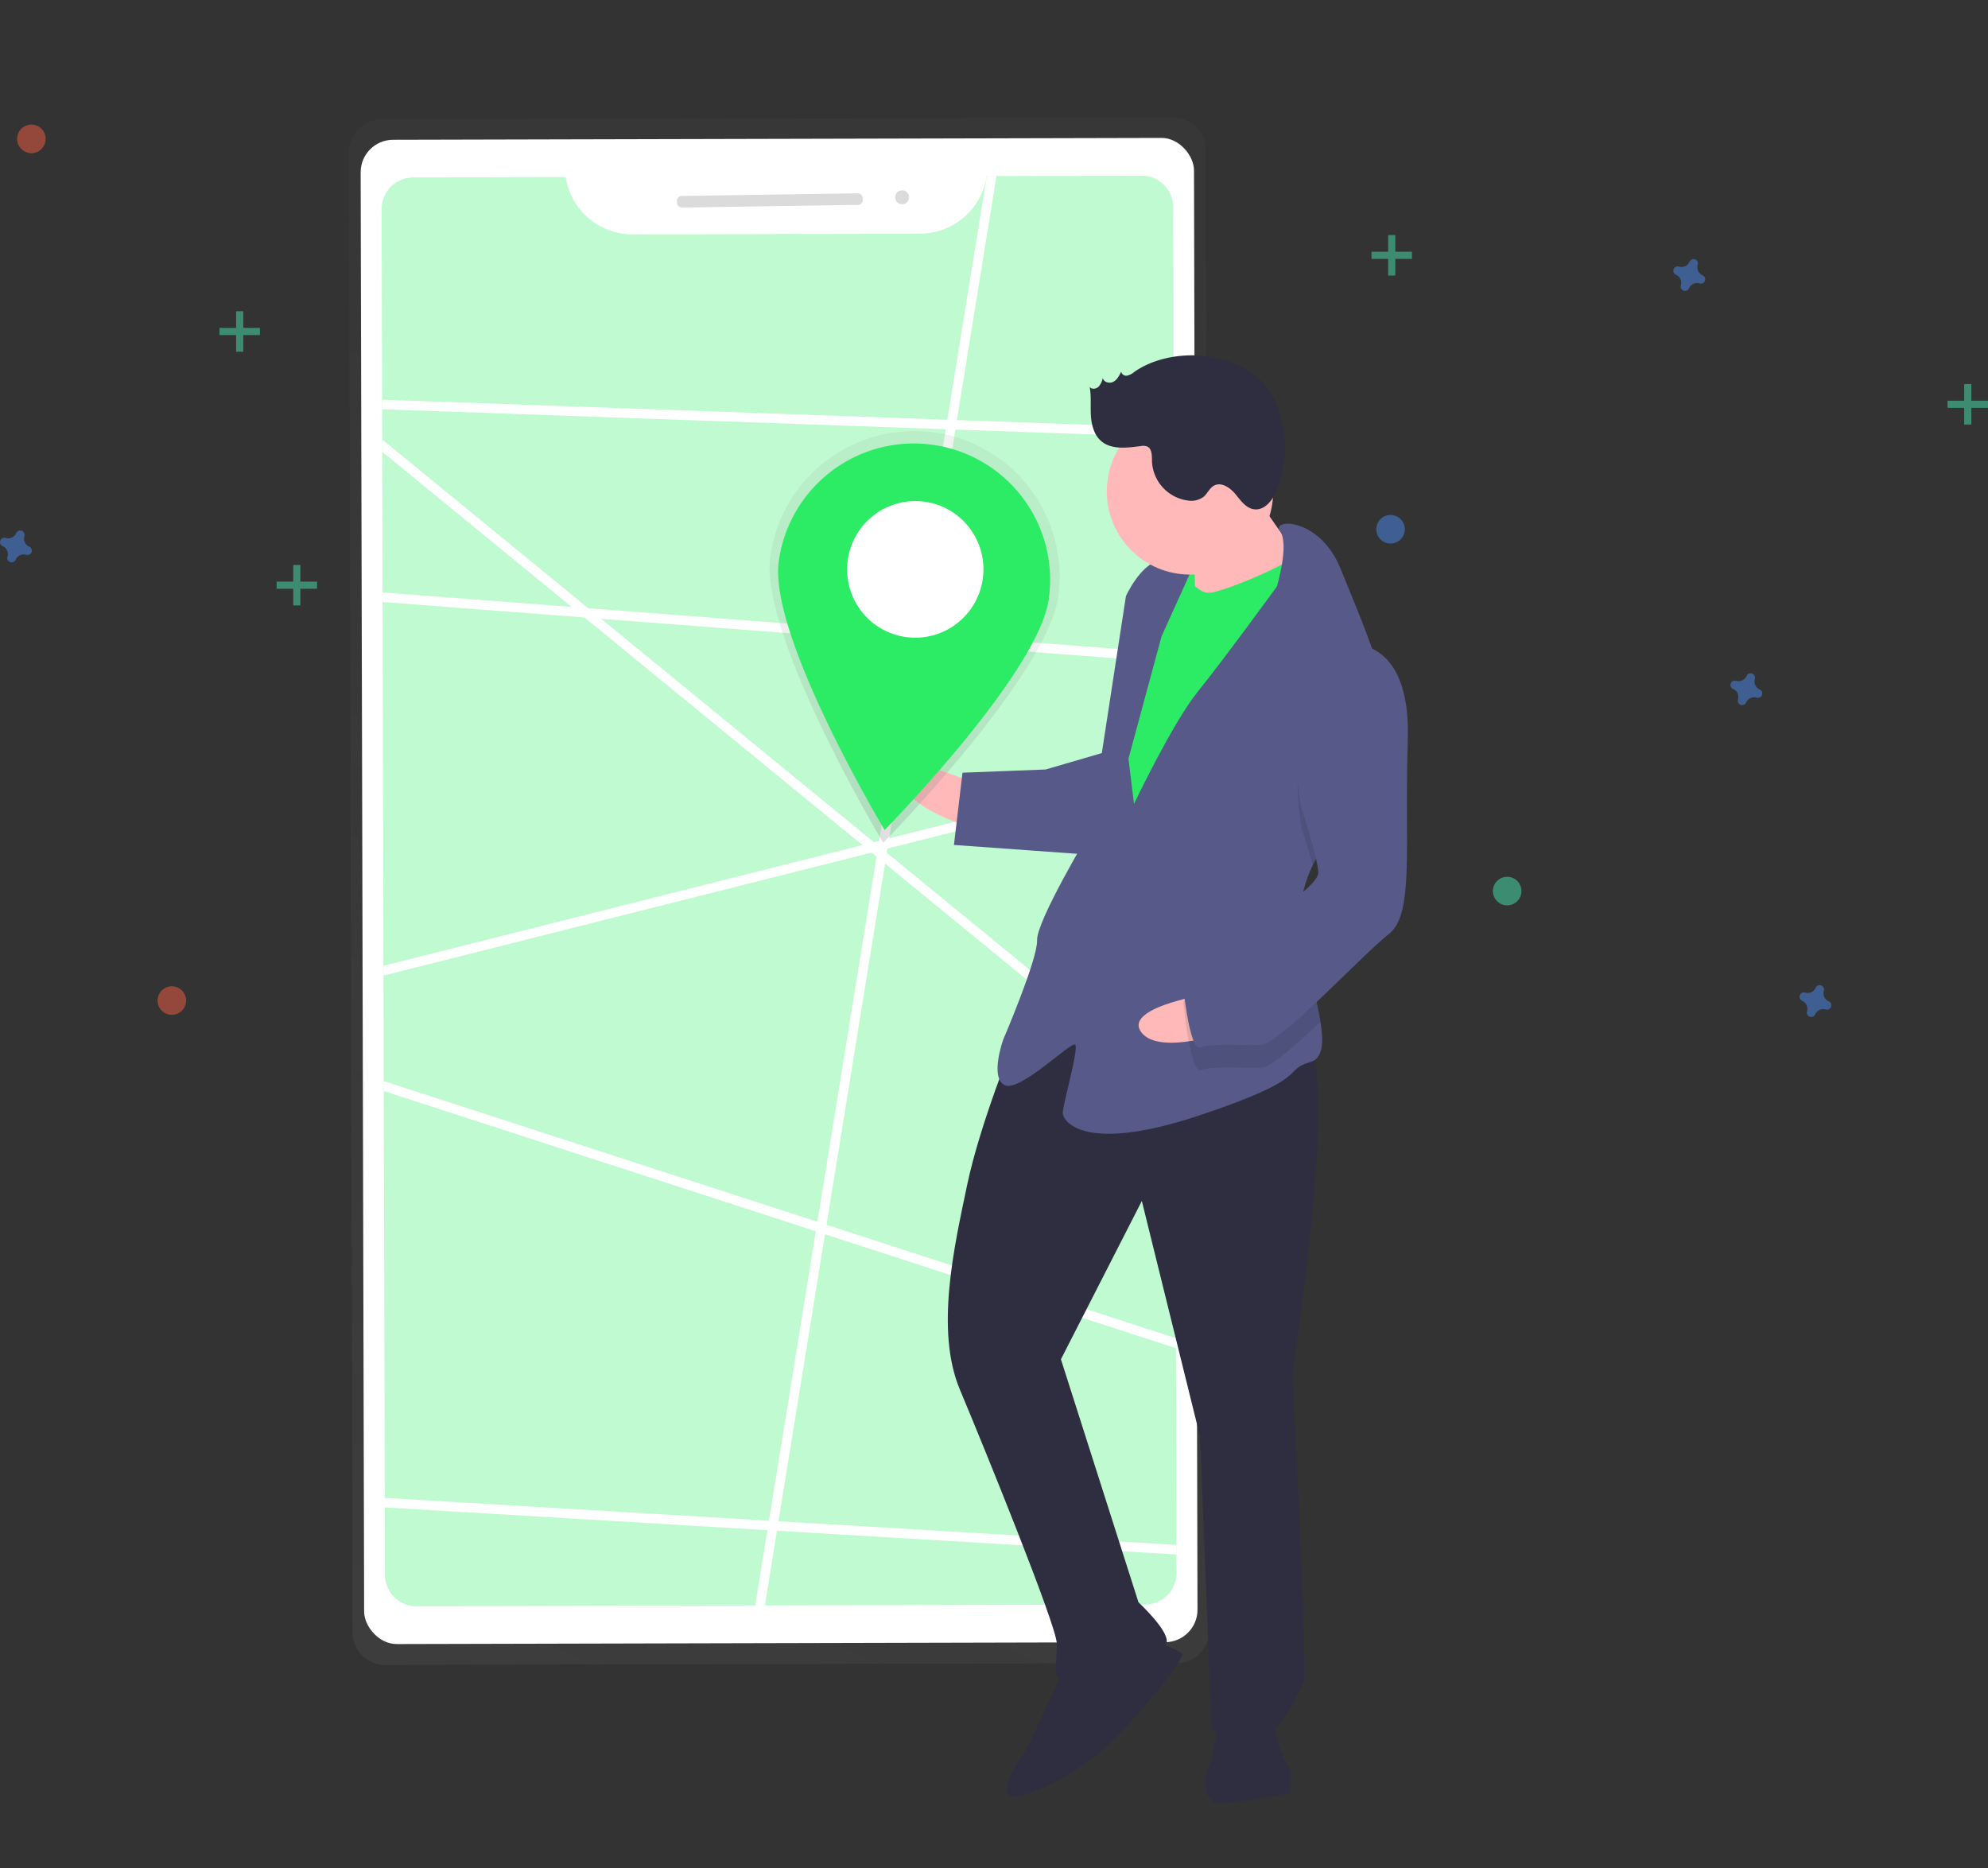 <svg id="fa905f8f-095c-41f4-b37d-f1ac86376786" data-name="Layer 1" xmlns="http://www.w3.org/2000/svg" xmlns:xlink="http://www.w3.org/1999/xlink" width="835.195" height="784.909" viewBox="0 0 835.195 784.909"><rect x="0" y="0" width="835.195" height="784.909" fill="#333333" stroke="none"/><defs><linearGradient id="f38e1aba-af05-4903-898b-a26ded3fea7b" x1="380.039" y1="760.169" x2="664.572" y2="88.291" gradientTransform="translate(-13.63 -2.044) rotate(-0.139)" gradientUnits="userSpaceOnUse"><stop offset="0" stop-color="gray" stop-opacity="0.25"/><stop offset="0.535" stop-color="gray" stop-opacity="0.12"/><stop offset="1" stop-color="gray" stop-opacity="0.1"/></linearGradient><clipPath id="b2075e3e-9372-4a22-8cd3-4b0cd260a589" transform="translate(-182.403 -46.466)"><path d="M596.926,120.425a28.384,28.384,0,0,1-27.915,24.21l-120.928.294a28.384,28.384,0,0,1-28.032-24.074l-64.053.156a13.298,13.298,0,0,0-13.265,13.33l1.394,573.666a13.298,13.298,0,0,0,13.33,13.265l305.957-.744a13.297,13.297,0,0,0,13.265-13.33l-1.394-573.666A13.298,13.298,0,0,0,661.955,120.267Z" fill="#2cec66" opacity="0.3"/></clipPath><linearGradient id="a62a20e8-8665-4564-9d8e-c3ff428fbaa1" x1="564.247" y1="404.528" x2="564.247" y2="230.703" gradientTransform="translate(47.683 -77.977) rotate(7.891)" xlink:href="#f38e1aba-af05-4903-898b-a26ded3fea7b"/></defs><title>Destination</title><g opacity="0.5"><path d="M675.166,95.908l-332.498.808a13.664,13.664,0,0,0-13.634,13.694l1.512,621.887a13.664,13.664,0,0,0,13.7,13.628l332.498-.808a13.664,13.664,0,0,0,13.634-13.694l-1.512-621.887A13.664,13.664,0,0,0,675.166,95.908Z" transform="translate(-182.403 -46.466)" fill="url(#f38e1aba-af05-4903-898b-a26ded3fea7b)"/></g><rect x="334.652" y="104.795" width="350.107" height="631.948" rx="13.635" transform="translate(-183.424 -45.226) rotate(-0.139)" fill="#fff"/><path d="M596.926,120.425a28.384,28.384,0,0,1-27.915,24.21l-120.928.294a28.384,28.384,0,0,1-28.032-24.074l-64.053.156a13.298,13.298,0,0,0-13.265,13.33l1.394,573.666a13.298,13.298,0,0,0,13.33,13.265l305.957-.744a13.297,13.297,0,0,0,13.265-13.33l-1.394-573.666A13.298,13.298,0,0,0,661.955,120.267Z" transform="translate(-182.403 -46.466)" fill="#2cec66" opacity="0.3"/><g clip-path="url(#b2075e3e-9372-4a22-8cd3-4b0cd260a589)"><polyline points="69.952 112.995 546.093 502.948 552.348 183.811 14.609 164.756 99.525 246.189 638.099 287.576 77.131 428.953 585.129 593.847 583.225 656.327 59.033 625.166 74.905 782.741 305.088 762.203 428.536 0.32" fill="none" stroke="#fff" stroke-miterlimit="10" stroke-width="4"/></g><rect x="466.823" y="128.226" width="78.018" height="4.876" rx="2" transform="translate(-184.31 -38.847) rotate(-0.861)" fill="#dbdbdb"/><circle cx="379.004" cy="82.875" r="2.926" fill="#dbdbdb"/><g opacity="0.5"><rect x="99.195" y="130.76" width="3" height="17" fill="#47e6b1"/><rect x="281.597" y="177.226" width="3" height="17" transform="translate(286.421 -143.837) rotate(90)" fill="#47e6b1"/></g><g opacity="0.5"><rect x="123.195" y="237.342" width="3" height="17" fill="#47e6b1"/><rect x="305.597" y="283.808" width="3" height="17" transform="translate(417.003 -61.255) rotate(90)" fill="#47e6b1"/></g><g opacity="0.5"><rect x="583.195" y="98.76" width="3" height="17" fill="#47e6b1"/><rect x="765.597" y="145.226" width="3" height="17" transform="translate(738.421 -659.837) rotate(90)" fill="#47e6b1"/></g><g opacity="0.5"><rect x="825.195" y="161.342" width="3" height="17" fill="#47e6b1"/><rect x="1007.597" y="207.808" width="3" height="17" transform="translate(1043.003 -839.255) rotate(90)" fill="#47e6b1"/></g><path d="M194.692,276.114a3.675,3.675,0,0,1-2.047-4.441,1.766,1.766,0,0,0,.08-.408h0a1.843,1.843,0,0,0-3.31-1.221h0a1.766,1.766,0,0,0-.204.362,3.675,3.675,0,0,1-4.441,2.047,1.766,1.766,0,0,0-.408-.08h0a1.843,1.843,0,0,0-1.221,3.31h0a1.767,1.767,0,0,0,.362.204,3.675,3.675,0,0,1,2.047,4.441,1.766,1.766,0,0,0-.08.408h0a1.843,1.843,0,0,0,3.31,1.221h0a1.766,1.766,0,0,0,.204-.362,3.675,3.675,0,0,1,4.441-2.047,1.766,1.766,0,0,0,.408.08h0a1.843,1.843,0,0,0,1.221-3.31h0A1.766,1.766,0,0,0,194.692,276.114Z" transform="translate(-182.403 -46.466)" fill="#4d8af0" opacity="0.5"/><path d="M950.692,467.114a3.675,3.675,0,0,1-2.047-4.441,1.766,1.766,0,0,0,.08-.408h0a1.843,1.843,0,0,0-3.31-1.221h0a1.766,1.766,0,0,0-.204.362,3.675,3.675,0,0,1-4.441,2.047,1.766,1.766,0,0,0-.408-.08h0a1.843,1.843,0,0,0-1.221,3.31h0a1.767,1.767,0,0,0,.362.204,3.675,3.675,0,0,1,2.047,4.441,1.766,1.766,0,0,0-.08.408h0a1.843,1.843,0,0,0,3.31,1.221h0a1.766,1.766,0,0,0,.204-.362,3.675,3.675,0,0,1,4.441-2.047,1.766,1.766,0,0,0,.408.08h0a1.843,1.843,0,0,0,1.221-3.31h0A1.766,1.766,0,0,0,950.692,467.114Z" transform="translate(-182.403 -46.466)" fill="#4d8af0" opacity="0.5"/><path d="M897.692,162.114a3.675,3.675,0,0,1-2.047-4.441,1.766,1.766,0,0,0,.08-.408h0a1.843,1.843,0,0,0-3.31-1.221h0a1.766,1.766,0,0,0-.204.362,3.675,3.675,0,0,1-4.441,2.047,1.766,1.766,0,0,0-.408-.08h0a1.843,1.843,0,0,0-1.221,3.31h0a1.767,1.767,0,0,0,.362.204,3.675,3.675,0,0,1,2.047,4.441,1.766,1.766,0,0,0-.08.408h0a1.843,1.843,0,0,0,3.31,1.221h0a1.766,1.766,0,0,0,.204-.362,3.675,3.675,0,0,1,4.441-2.047,1.766,1.766,0,0,0,.408.08h0a1.843,1.843,0,0,0,1.221-3.31h0A1.766,1.766,0,0,0,897.692,162.114Z" transform="translate(-182.403 -46.466)" fill="#4d8af0" opacity="0.5"/><path d="M921.692,336.114a3.675,3.675,0,0,1-2.047-4.441,1.766,1.766,0,0,0,.08-.408h0a1.843,1.843,0,0,0-3.31-1.221h0a1.766,1.766,0,0,0-.204.362,3.675,3.675,0,0,1-4.441,2.047,1.766,1.766,0,0,0-.408-.08h0a1.843,1.843,0,0,0-1.221,3.31h0a1.767,1.767,0,0,0,.362.204,3.675,3.675,0,0,1,2.047,4.441,1.766,1.766,0,0,0-.08.408h0a1.843,1.843,0,0,0,3.31,1.221h0a1.766,1.766,0,0,0,.204-.362,3.675,3.675,0,0,1,4.441-2.047,1.766,1.766,0,0,0,.408.08h0a1.843,1.843,0,0,0,1.221-3.31h0A1.766,1.766,0,0,0,921.692,336.114Z" transform="translate(-182.403 -46.466)" fill="#4d8af0" opacity="0.5"/><circle cx="72.195" cy="420.342" r="6" fill="#f55f44" opacity="0.5"/><circle cx="584.195" cy="222.342" r="6" fill="#4d8af0" opacity="0.5"/><circle cx="633.195" cy="374.342" r="6" fill="#47e6b1" opacity="0.5"/><circle cx="13.195" cy="58.342" r="6" fill="#f55f44" opacity="0.5"/><rect x="670.29" y="276" width="22.242" height="28.597" transform="translate(-193.14 -19.844) rotate(-2.221)" fill="#2cec66"/><path d="M591.71,375.659s-30.779-14.706-30.286-2.005,31.025,21.056,31.025,21.056Z" transform="translate(-182.403 -46.466)" fill="#ffb9b9"/><path d="M608.597,483.119s-14.521,35.542-19.886,61.189-13.536,60.942-3.026,85.974,40.392,98.599,40.7,106.537-2.559,15.999,3.791,15.752,40.907-11.126,42.31-15.95-11.79-17.032-11.79-17.032L628.117,617.506,662.107,551.001l24.516,99.215,4.802,123.828s23.567-7.274,26.988-1.047c0,0,10.559-14.719,11.9-21.131s-4.987-128.591-4.987-128.591,21.632-139.163,4.169-138.486S643.633,443.602,608.597,483.119Z" transform="translate(-182.403 -46.466)" fill="#2f2e41"/><path d="M629.929,746.221s-16.109,35.603-17.635,37.252-12.023,17.955-4.085,17.648,26.68-8.984,40.476-22.239,31.984-36.219,30.335-37.745-12.947-5.858-12.947-5.858Z" transform="translate(-182.403 -46.466)" fill="#2f2e41"/><path d="M694.292,765.984s-.972,15.937-3.901,22.41-2.559,15.999,5.378,15.691,28.453-4.283,28.453-4.283,1.218-9.587-.431-11.113-8.676-18.743-5.686-23.628S694.292,765.984,694.292,765.984Z" transform="translate(-182.403 -46.466)" fill="#2f2e41"/><path d="M706.036,248.801s16.922,26.373,23.518,32.477-11.962,19.543-11.962,19.543l-33.215,4.468s.418-30.225-1.293-33.338S706.036,248.801,706.036,248.801Z" transform="translate(-182.403 -46.466)" fill="#ffb9b9"/><path d="M677.165,283.309s6.843,12.454,13.193,12.208,39.196-14.239,40.599-19.064,10.88,34.557,10.88,34.557L661.465,452.45,641.86,438.901l9.499-83.045,7.802-44.821Z" transform="translate(-182.403 -46.466)" fill="#2cec66"/><path d="M733.921,409.892c-3.206,6.707-5.208,13.7-4.931,20.86.012.318.025.635.053.952.761,14.693,6.173,31.686,8.115,44.044,1.409,8.865,1.008,15.336-4.18,16.856-12.577,3.668,1.834,6.289-46.826,22.485s-57.152,2.216-57.275-.959,6.891-27.296,5.242-28.822-23.074,19.974-29.548,17.045-.739-19.051-.739-19.051,14.583-33.954,14.275-41.892,22.089-45.375,22.089-45.375L655.432,296.871s5.858-12.947,13.734-14.842,14.411,2.621,14.411,2.621L670.397,313.78l-13.905,51.417,2.326,18.989s16.17-34.016,26.791-47.147,33.264-44.218,33.264-44.218,5.286-17.837,1.296-23.168c-3.991-5.346,16.647-6.147,25.446,15.771,4.664,11.616,12.236,28.939,16.979,45.068,4.227,14.289,6.223,27.646,2.036,35.281C758.229,377.437,742.129,392.768,733.921,409.892Z" transform="translate(-182.403 -46.466)" fill="#575a89"/><path d="M764.629,365.773c-6.4,11.664-22.5,26.995-30.708,44.119-2.144-7.723-4.759-15.715-4.759-15.715s-10.031-53.669,19.64-67.539a19.858,19.858,0,0,1,13.791,3.853C766.82,344.781,768.817,358.138,764.629,365.773Z" transform="translate(-182.403 -46.466)" opacity="0.1"/><path d="M646.843,362.391l-25.154,7.335-34.926,1.354-3.593,30.348,57.398,4.134S654.904,365.258,646.843,362.391Z" transform="translate(-182.403 -46.466)" fill="#575a89"/><path d="M687.861,464.431s-33.652,5.583-25.971,15.71,37.492-.52,37.492-.52Z" transform="translate(-182.403 -46.466)" fill="#ffb9b9"/><path d="M729.044,431.704c.761,14.693,6.173,31.686,8.115,44.044-10.72,10.146-20.914,19.095-24.756,19.244-7.938.308-20.7-.787-25.401.985s-7.458-28.33-7.458-28.33,2.806-9.648,15.321-14.904C703.313,449.19,719.506,439.547,729.044,431.704Z" transform="translate(-182.403 -46.466)" opacity="0.1"/><path d="M748.433,317.113s26.865-4.222,25.414,40.353,2.832,73.027-7.973,81.396S719.971,485.16,712.033,485.468s-20.7-.787-25.401.985-7.458-28.33-7.458-28.33,2.806-9.648,15.321-14.904,42.002-23.888,41.756-30.238-7.458-28.33-7.458-28.33S718.762,330.984,748.433,317.113Z" transform="translate(-182.403 -46.466)" fill="#575a89"/><circle cx="499.943" cy="206.433" r="34.952" fill="#ffb9b9"/><path d="M658.811,202.802a6.749,6.749,0,0,1-2.939,1.475,2.097,2.097,0,0,1-2.43-1.683c-.8,1.658-1.702,3.426-3.335,4.277s-4.157.137-4.393-1.689a7.706,7.706,0,0,1-1.774,3.744c-1.013.966-2.85,1.21-3.734.125.715,3.907.274,7.926.498,11.892s1.282,8.17,4.278,10.778c4.37,3.803,10.941,2.865,16.689,2.144a5.066,5.066,0,0,1,2.615.143c2.152.917,2.055,3.913,2.084,6.252a17.373,17.373,0,0,0,15.212,16.497,8.709,8.709,0,0,0,6.472-1.58c1.632-1.383,2.466-3.638,4.336-4.677,3.042-1.69,6.732.775,8.956,3.452s4.416,5.969,7.862,6.459c4.557.648,8.028-3.996,9.73-8.272a48.223,48.223,0,0,0-.958-37.47C708.467,193.929,675.964,190.648,658.811,202.802Z" transform="translate(-182.403 -46.466)" fill="#2f2e41"/><path d="M626.988,297.014c-4.641,33.483-73.518,103.506-73.518,103.506S501.395,313.733,506.036,280.25A61.054,61.054,0,1,1,626.988,297.014Z" transform="translate(-182.403 -46.466)" fill="url(#a62a20e8-8665-4564-9d8e-c3ff428fbaa1)"/><path d="M623.019,298.073c-4.353,31.407-68.959,97.087-68.959,97.087S505.214,313.756,509.567,282.349a57.268,57.268,0,1,1,113.451,15.724Z" transform="translate(-182.403 -46.466)" fill="#2cec66"/><ellipse cx="566.923" cy="285.662" rx="28.705" ry="28.634" transform="translate(23.734 761.534) rotate(-82.109)" fill="#fff"/></svg>